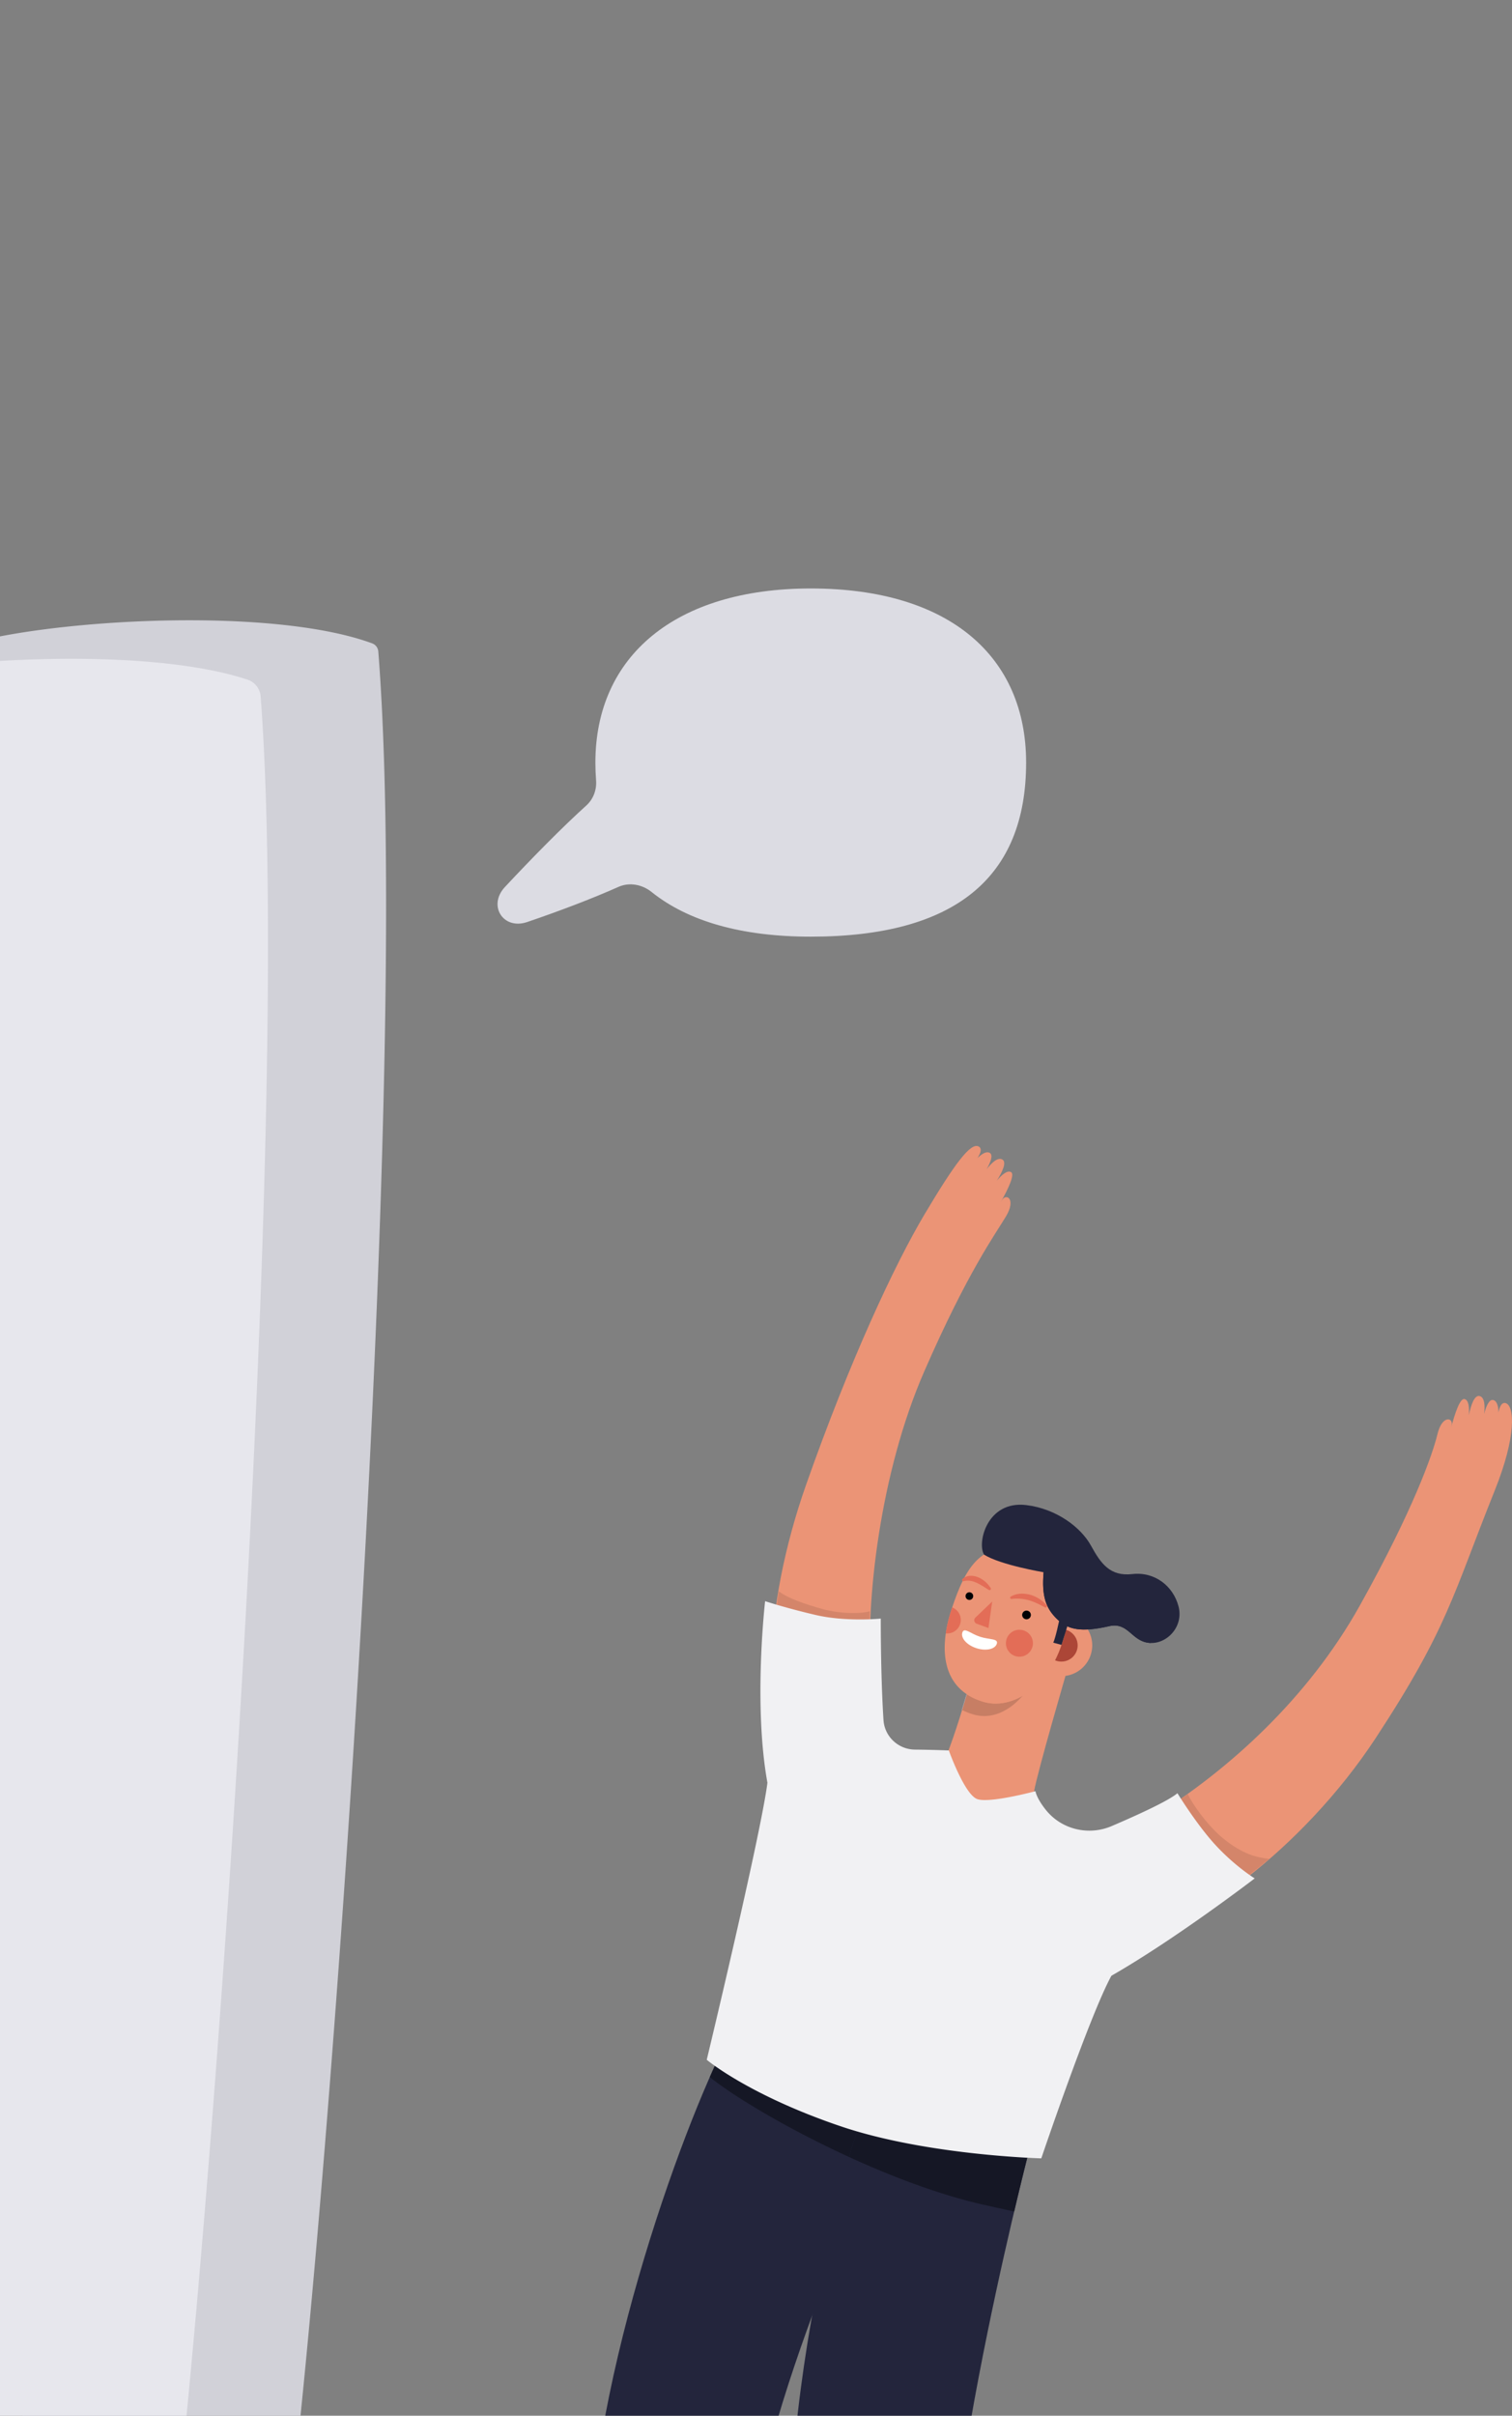<svg width="335" height="535" fill="none" xmlns="http://www.w3.org/2000/svg"><rect width="100%" height="100%" fill="#808080" stroke="none"/><path fill-rule="evenodd" clip-rule="evenodd" d="M17.455 669.517c-2.417 0-4.666-.178-6.638-.566-2.09-.409-14.704-58.956-14.712-62.798 0-.117.016-.183.033-.196 12.37-6.956 29.19-8.816 38.002-8.882 19.026 0 34.451 15.39 34.451 34.372 0 12.427-6.613 23.312-16.516 29.349l-.009.01-.016.01c-.11.062-.21.119-.31.181-7.68 4.552-22.854 8.52-34.285 8.52zm13.588-114.051c-11.809 0-17.692-7.842-23.164-10.198-.655-.282-1.141-.839-1.276-1.536-6.21-31.722-10.348-86.22-13.067-146.057-.05-1.071-.092-2.136-.143-3.211a4020.486 4020.486 0 01-1.712-44.468l-.1-3.216c-.974-30.229-1.654-60.587-2.107-88.967l-.075-4.642c-.571-37.148-.764-70.678-.764-95.831v-2.08c0-1.157-.94-2.09-2.098-2.09h-.042l-21.494.398h-.017a.627.627 0 01-.637-.64c0-.234.117-.469.394-.581 5.984-2.454 18.909-6.94 23.802-8.288l.21-.071c9.072-3.717 31.396-6.617 53.175-6.617 15.417 0 30.566 1.456 40.52 5.107.763.282 1.3.976 1.367 1.792 1.2 15.199 1.729 34.444 1.729 56.321-.008 106.135-12.413 274.234-19.874 343.06a2.076 2.076 0 01-1.158 1.651c-2.97 1.444-12.203 5.115-23.944 8.646-3.558 1.072-6.714 1.518-9.525 1.518z" fill="#D1D1D8"/><path fill-rule="evenodd" clip-rule="evenodd" d="M-37.525 155.603c-.202 88.351 2.173 314.341 17.725 396.067a4.292 4.292 0 002.702 3.228c14.385 5.366 41.88 3.444 53.654.017 1.695-.492 2.938-1.941 3.122-3.693 8.972-83.948 24.8-307.426 18.078-396.944a4.286 4.286 0 00-2.938-3.77c-23.264-7.692-71.194-4.623-89.305.984a4.316 4.316 0 00-3.038 4.111zm85.318 479.044c0 18.983-15.425 34.371-34.443 34.371-19.026 0-34.443-15.388-34.443-34.371 0-18.983 15.417-34.371 34.443-34.371 19.017 0 34.443 15.388 34.443 34.371z" fill="#E7E7ED"/><path fill-rule="evenodd" clip-rule="evenodd" d="M179.632 130.326c-29.909 0-47.717 14.925-47.717 38.556 0 1.338.052 2.647.152 3.925.166 2.098-.606 4.186-2.171 5.594-5.092 4.583-12.023 11.605-18.036 18.053-3.824 4.102-.378 9.551 4.932 7.749 6.961-2.362 14.47-5.21 20.22-7.783 2.429-1.087 5.272-.546 7.346 1.119 7.965 6.397 19.736 9.9 35.274 9.9 32.052 0 47.717-13.149 47.717-38.557 0-23.275-16.736-38.556-47.717-38.556z" fill="#DCDCE3"/><path fill-rule="evenodd" clip-rule="evenodd" d="M159.323 455.473c-11.808 24.984-32.588 86.266-28.342 125.392 4.255 39.125 48.232 108.701 48.232 108.701 5.976.128 17.104-8.759 18.9-12.886 0 0-35.483-75.074-32.177-110.9 3.307-35.826 31.649-95.222 31.649-95.222l-38.262-15.085z" fill="#23253C"/><path fill-rule="evenodd" clip-rule="evenodd" d="M190.502 470.088c-12.757 38.183-24.565 112.192-6.143 146.133 18.43 33.94 49.18 64.86 49.18 64.86 5.514-.796 16.223-9.955 17.952-14.456 0 0-35.861-53.919-40.2-70.674-7.092-27.341 16.432-118.562 16.432-118.562l-37.221-7.301z" fill="#23253C"/><path fill-rule="evenodd" clip-rule="evenodd" d="M188.119 477.699c-13.42-6.15-25.27-13.219-30.86-17.69.714-1.617 1.41-3.137 2.065-4.536l38.262 15.085v.001c-.009.025-.143.312-.395.84l-6.689-1.313a222.979 222.979 0 00-2.383 7.613z" fill="#151725"/><path fill-rule="evenodd" clip-rule="evenodd" d="M224.701 489.773c-1.981-.425-4.23-.922-6.798-1.503-9.567-2.157-20.092-6.124-29.785-10.569a222.28 222.28 0 012.383-7.613l6.689 1.312 30.532 5.989v.015c0 .004-.008.007-.008.012v.008c0 .005 0 .011-.008.019v.005c0 .017-.009.038-.017.064v.002c-.008.027-.008.057-.025.092v.002c-.135.543-.529 2.081-1.1 4.424-.008.005-.008.011-.008.016-.017.059-.025.118-.042.178a872.805 872.805 0 00-1.813 7.547z" fill="#151725"/><path fill-rule="evenodd" clip-rule="evenodd" d="M195.042 389.55c-6.152 2.51-8.72 3.123-14.402 6.597-.587-.752-3.743-1.574-4.339-2.376-7.83-10.445-7.436-37.322 2.283-64.91 9.718-27.588 19.605-48.752 26.269-59.951 6.672-11.199 10.188-15.941 11.976-15.001.831.438.411 1.537-.277 2.585.898-.882 1.939-1.587 2.711-1.181.864.453.193 2.113-.663 3.631 1.082-1.402 2.434-2.702 3.449-2.169 1.083.57.008 2.795-1.192 4.702 1.058-1.261 2.292-2.352 3.139-1.903.915.479-.579 3.644-2.257 6.634.1-.17.193-.324.277-.455.931-1.536 3.172-.236.872 3.63-2.291 3.865-8.443 12.165-18.153 34.435-9.71 22.272-13.025 50.913-11.758 67.291.588 7.576.084 13.831 4.507 17.519-.814.282-1.628.592-2.442.922z" fill="#EB9476"/><path fill-rule="evenodd" clip-rule="evenodd" d="M192.716 363.637c0-.796.009-1.609.026-2.438.033.84.058 1.647.025 2.347l-.051.091z" fill="#B3C3DA"/><path opacity=".1" fill-rule="evenodd" clip-rule="evenodd" d="M181.791 379.58l-10.684-3.216c-.294-7.439.151-15.559 1.435-23.95 2.132 1.624 5.791 2.817 9.601 3.912 2.023.58 4.641.905 6.924.905 1.41 0 2.686-.122 3.634-.384-.092 1.279-.008 2.866.042 4.35-.017.828-.025 1.641-.025 2.438-2.904 5.01-9.484 12.165-10.927 15.945z" fill="#000"/><path fill-rule="evenodd" clip-rule="evenodd" d="M242.771 409.059c1.737 6.404 3.416 12.91 4.104 19.527.957.012 1.939.017 2.946.006 13.067-.14 38.882-19.155 54.946-43.617 16.055-24.462 17.137-31.786 26.42-54.903 4.859-12.09 4.364-18.759 2.417-19.325-.898-.264-1.36.82-1.595 2.054-.033-1.259-.285-2.488-1.133-2.733-.931-.272-1.611 1.383-2.048 3.072.202-1.759.135-3.631-.965-3.952-1.183-.343-1.955 2.001-2.425 4.203.117-1.636 0-3.274-.932-3.545-.99-.288-2.123 3.023-2.996 6.341.05-.194.084-.37.118-.52.402-1.754-2.115-2.369-3.156 1.999-1.049 4.368-5.304 16.599-17.138 37.823-11.833 21.225-29.525 36.354-43.331 45.296-6.386 4.135-10.356 7.044-15.979 5.778.268.819.52 1.651.747 2.496z" fill="#EB9476"/><path fill-rule="evenodd" clip-rule="evenodd" d="M262.132 424.939l-.009-.011c.092-.045.176-.09.268-.136a6.653 6.653 0 01-.259.147zm-1.829-25.68c0-.008.008-.017.008-.026a15.95 15.95 0 011.066-.712c-.361.25-.722.496-1.074.738z" fill="#B3C3DA"/><path opacity=".1" fill-rule="evenodd" clip-rule="evenodd" d="M262.125 424.929l-8.468-8.165c2.031-3.239 4.003-12.587 6.647-17.503.352-.242.713-.488 1.074-.737.545-.334.99-.58 1.779-1.2.831 1.839 4.112 6.74 7.78 9.764 4.49 3.697 7.73 4.304 10.281 4.597-6.143 5.146-12.589 9.586-18.825 13.108-.092.046-.176.091-.268.136z" fill="#000"/><path fill-rule="evenodd" clip-rule="evenodd" d="M219.045 414.68c-1.914 1.153-4.045 2.243-6.295 2.562-2.836-.923-5.69-1.715-8.333-2.632-2.157-1.749-3.668-4.017-4.994-6.731-2.4-4.883-3.265-7.386-4.389-12.844 10.558-.268 11.489-.708 13.73-4.313 2.484-3.982 8.879-27.357 8.879-27.357l18.825 6.418s-6.697 22.945-7.352 26.922c-.394 2.404 1.67 4.834 4.801 7.753-4.591 3.884-9.727 7.121-14.872 10.222z" fill="#EB9476"/><path fill-rule="evenodd" clip-rule="evenodd" d="M213.17 378.711c-.026-.01-.042-.021-.067-.032.36-1.18.721-2.35 1.057-3.488a.6.6 0 01.067.044c-.344 1.15-.696 2.32-1.057 3.476z" fill="#B3C3DA"/><path fill-rule="evenodd" clip-rule="evenodd" d="M218.08 380.04a8.814 8.814 0 01-2.761-.452 14.3 14.3 0 01-2.149-.875c.361-1.157.714-2.327 1.058-3.477.957.633 2.064 1.159 3.34 1.562a9.69 9.69 0 003.03.483c2.023 0 4.07-.611 5.984-1.725-2.476 2.798-5.405 4.484-8.502 4.484z" fill="#C77E64"/><path fill-rule="evenodd" clip-rule="evenodd" d="M228.68 362.262c-1.184 3.573.764 7.427 4.347 8.606a6.832 6.832 0 008.62-4.337c1.183-3.574-.764-7.428-4.348-8.606a6.829 6.829 0 00-8.619 4.337z" fill="#EB9476"/><path fill-rule="evenodd" clip-rule="evenodd" d="M231.743 363.271a3.59 3.59 0 002.291 4.536 3.607 3.607 0 004.549-2.285 3.59 3.59 0 00-2.292-4.535 3.602 3.602 0 00-4.548 2.284z" fill="#AC4637"/><path fill-rule="evenodd" clip-rule="evenodd" d="M210.871 356.282c-3.022 9.121-2.107 17.73 6.697 20.518 6.722 2.211 14.611-3.39 17.624-12.511 3.013-9.12 3.164-17.269-6.705-20.519-10.869-3.577-14.603 3.391-17.616 12.512z" fill="#EB9476"/><path fill-rule="evenodd" clip-rule="evenodd" d="M226.523 357.354a.962.962 0 101.829.602.961.961 0 00-.612-1.214.965.965 0 00-1.217.612zm-12.556-4.135a.847.847 0 00.546 1.069.841.841 0 001.066-.539.843.843 0 00-.538-1.07.855.855 0 00-1.074.54z" fill="#000105"/><path fill-rule="evenodd" clip-rule="evenodd" d="M212.717 359.701a2.983 2.983 0 01-3.164 2.033 31.063 31.063 0 011.318-5.455c.025-.098.059-.194.092-.291a2.973 2.973 0 011.754 3.713zm10.306 3.283a2.985 2.985 0 001.905 3.772 2.993 2.993 0 003.777-1.901 2.982 2.982 0 00-1.905-3.77 2.989 2.989 0 00-3.777 1.899zm-3.19-8.295l-3.718 3.548a.815.815 0 00.286 1.363l2.602.949.83-5.86z" fill="#E36D57"/><path fill-rule="evenodd" clip-rule="evenodd" d="M213.221 361.54c-.402 1.221.974 2.774 3.08 3.467 2.107.693 4.146.265 4.549-.956.403-1.221-1.636-.88-3.743-1.574-2.106-.693-3.483-2.158-3.886-.937z" fill="#FFFFFE"/><path fill-rule="evenodd" clip-rule="evenodd" d="M236.787 359.173l-1.595 5.116-1.829-.491c.537-1.213 1.208-4.398 1.418-5.45l2.006.825z" fill="#23253C"/><path fill-rule="evenodd" clip-rule="evenodd" d="M218.029 344.299c-1.595-2.611.663-12.029 9.349-10.975 6.681.811 12.102 4.927 14.318 8.946 2.216 4.019 4.23 6.896 9.181 6.333 4.952-.566 9.056 2.627 10.239 7.162 1.192 4.534-2.685 8.5-6.571 8.072-3.894-.427-4.566-4.657-8.812-3.69-6.337 1.444-9.056.657-11.188-1.257-2.836-2.552-3.768-5.323-3.323-10.69 0 0-9.534-1.594-13.193-3.901z" fill="#23253C"/><path fill-rule="evenodd" clip-rule="evenodd" d="M254.998 363.866a4.917 4.917 0 01-.453-.028c-3.499-.383-4.397-3.833-7.612-3.833a5.39 5.39 0 00-1.2.143c-2.249.512-4.037.744-5.514.744-1.552 0-2.744-.256-3.743-.713a7.426 7.426 0 01-1.829-1.194l-.101-.094c-2.4-2.153-3.433-4.461-3.433-8.355.009-.721.042-1.496.109-2.335.747-1.647 2.107-2.305 3.542-2.305 1.737 0 3.575.971 4.524 2.313 1.737 2.446 3.676 5.62 7.36 5.841 3.684.22 6.94 2.728 7.88 5.243.47 1.244.529 3.059.47 4.573z" fill="#23253C"/><path fill-rule="evenodd" clip-rule="evenodd" d="M231.534 355.978c-.605-.313-1.192-.625-1.78-.898-.596-.269-1.191-.5-1.796-.675a10.207 10.207 0 00-1.863-.339c-.621-.044-1.292-.046-1.905.045l-.042.007a.287.287 0 01-.327-.242.296.296 0 01.134-.29c1.334-.784 2.921-.774 4.347-.389a7.714 7.714 0 011.989.919c.311.188.58.43.865.649.252.253.512.499.747.768a.293.293 0 01-.034.412.284.284 0 01-.319.039l-.016-.006zm-12.438-3.865c-.487-.285-.94-.578-1.385-.861-.453-.263-.89-.533-1.351-.722a4.976 4.976 0 00-1.368-.429c-.453-.066-.965-.059-1.402.059l-.075.021a.289.289 0 01-.353-.199.302.302 0 01.076-.278c.503-.49 1.149-.69 1.796-.713.654-.025 1.284.138 1.838.393.57.251 1.065.597 1.51.988.21.203.42.409.613.63.168.238.352.458.512.706a.294.294 0 01-.101.406.29.29 0 01-.302.003l-.008-.004z" fill="#E36D57"/><path fill-rule="evenodd" clip-rule="evenodd" d="M277.994 416.004s-4.523-2.783-8.972-7.701c-4.053-4.487-8.149-11.168-8.149-11.168-2.022 1.714-8.753 4.791-14.569 7.28-5.137 2.196-11.146.749-14.612-3.617-2.09-2.628-2.274-4.11-2.274-4.11s-10.055 2.704-12.866 1.762c-2.82-.94-6.328-10.784-6.328-10.784a257.132 257.132 0 00-7.503-.188c-3.684-.029-6.731-2.875-6.974-6.543-.646-10.022-.605-22.47-.605-22.47s-7.729.769-14.477-.814c-6.747-1.583-11.145-3.046-11.145-3.046s-2.644 22.828.512 40.218c-1.469 11.523-13.445 61.351-13.445 61.351s9.24 7.791 29.609 14.705c19.093 6.481 44.514 7.123 44.514 7.123s10.701-31.637 15.535-40.437c14.276-8.171 31.749-21.561 31.749-21.561z" fill="#F1F1F3"/></svg>